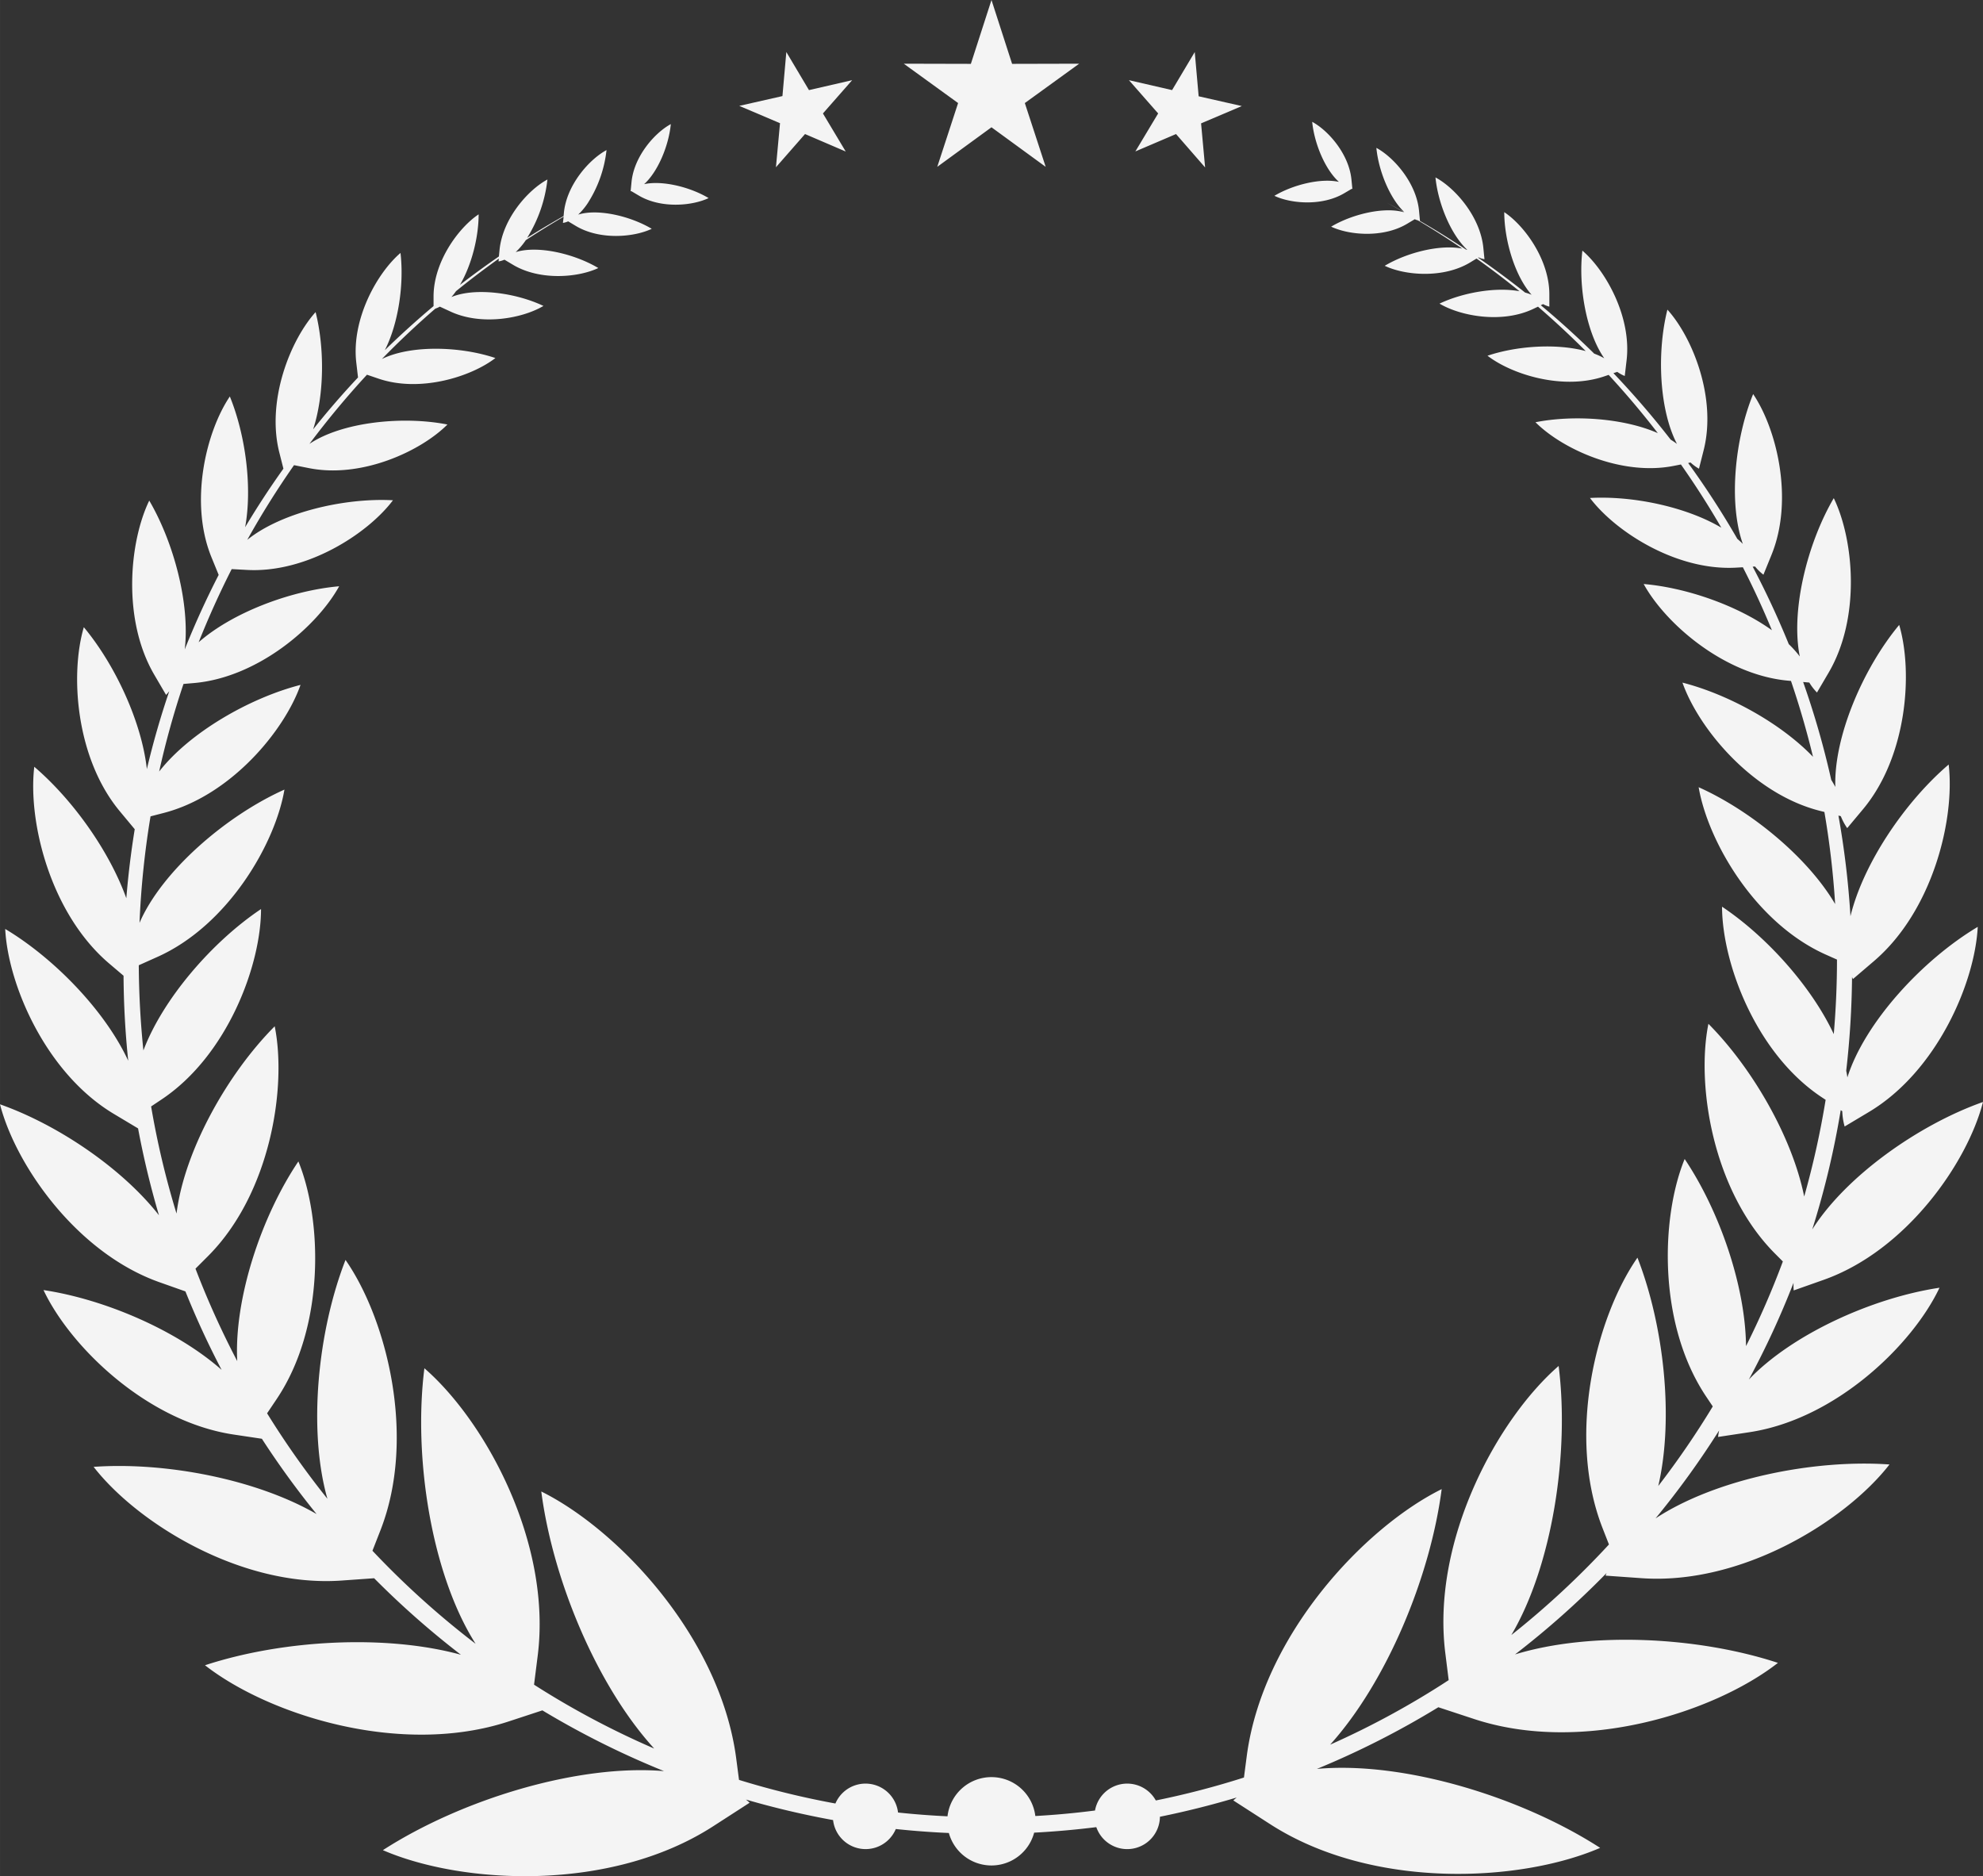 <svg xmlns="http://www.w3.org/2000/svg" width="1440" height="1362.37" viewBox="0.02 0 1079.98 1021.767" style=""><rect x="0.02" y="0" width="1079.98" height="1021.767" fill="#333333" stroke="none"/><g><title>garland35_43689577</title><g data-name="Layer 2"><path d="M540 967.82A24.06 24.06 0 0 1 563.88 989q16.41-.91 32.5-3a17.82 17.82 0 0 1 33.12-5.47 451.59 451.59 0 0 0 48-12.49l1.5-11.48c8.58-65.78 63.93-124.62 106.19-145.59-6.22 47.86-29.93 104.92-60.74 139.17A459 459 0 0 0 789 915l-1.82-14.61c-7.73-61.45 28.45-127.62 61.71-156.49 5.95 47.32-3.37 108.58-25.77 146.55a469.11 469.11 0 0 0 53.17-49.33l-3.48-8.9c-19.89-50.94-3.19-115.41 19-147.3 14.43 37 19.92 87.41 11.34 124.35a469.6 469.6 0 0 0 29.68-43.33l-3.47-5.17c-26.73-39.76-24.76-98.06-11.84-129.58 18.94 28.2 33.08 69.06 33.42 101.91A465.87 465.87 0 0 0 971 687l-4.41-4.43c-33.76-34-42.86-91.6-36.13-125 24 24.18 45.67 61.79 52.16 94.06a472.67 472.67 0 0 0 11.68-52.67l-2.34-1.54c-35.78-23.92-54-73-54.08-103.63 24.17 16.15 48.64 43.34 60.85 69.39 1.14-13.35 1.75-26.85 1.75-40.48v-.11l-6.17-2.75c-38.44-17.21-64.12-61.6-69.17-91.12 28.46 12.73 59.42 38.22 74.34 63.63a467.36 467.36 0 0 0-5.86-50.15l-2.66-.67c-36.44-9.35-65.75-44.56-74.64-69.78 25 6.4 53.54 22.13 71.1 40.41q-5.07-21-12-41.33l-1.17-.1c-34.85-3-67.07-30.9-79.06-52.68 23.28 2 51 11.66 69.84 25.17q-7.21-17.51-15.81-34.29l-3.72.21c-32.39 1.81-65.66-19.52-79.55-37.94 23.22-1.3 52.29 4.78 71.53 16.17q-10.25-17.71-22-34.42l-3.9.77c-28.53 5.63-60.7-9.15-75.31-23.77 20.87-4.12 48.09-2.21 66.63 5.93q-12.69-16.46-26.78-31.72l-2.51.85c-22.49 7.57-50.1-1-63.47-11.28 16.1-5.42 37.71-6.8 53.5-2.53q-12.55-12.58-26-24.19l-2.64 1.25c-17 8.06-39.48 3.94-51-2.91 12.7-6 30.57-9.17 43.57-6.74q-11.42-9.27-23.4-17.8l-3.6 2.19c-14.67 8.78-35.42 7-46.41 1.75 12.05-7.18 30-11.76 42.23-9.36q-11.77-8.07-24.11-15.37a13 13 0 0 1-1.78-.62l-4.16 2.49c-13.09 7.81-31.55 6.19-41.35 1.55 11.46-6.83 28.92-11 39.74-7.82-3.13-1.79-6.27-3.54-9.46-5.25 3.22 1.68 6.42 3.4 9.57 5.16-8-7.6-14.05-22.67-15.22-35 9.53 5.14 21.77 19.07 23.23 34.23l.51 5.46h-.19q12.86 7.42 25.18 15.64l.81.23c-9.11-8.47-16-25.57-17.35-39.47 10.72 5.76 24.45 21.41 26.08 38.44l.6 6.12a13.4 13.4 0 0 1-3.22-1l-.25.15q13.11 9.08 25.61 19a28.29 28.29 0 0 1 3.54 1.21c-9.09-10.19-14.88-29.62-14.9-45 11.12 7.42 24.54 25.94 24.56 44.73V167a14.68 14.68 0 0 1-3.42-1.38l-1.24.61q15.09 12.58 29.09 26.36a36.83 36.83 0 0 1 5.48 2.54c-9.86-14.16-14.2-39.39-11.92-58.64 12.82 11 26.87 36.23 24.07 59.79l-1 8.48a19.59 19.59 0 0 1-4.07-2.24l-2.09.7a476 476 0 0 1 31.19 36.22c1.19.72 2.33 1.51 3.4 2.29-9.74-18.74-11-50.09-5.19-73.11C922 184 935 216.94 927.88 245.12l-2.56 10.14a24.22 24.22 0 0 1-4.59-3.38l-1.31.27a471.06 471.06 0 0 1 26.78 41.31c1.07.91 2.09 1.83 3 2.76-7.84-22.23-4.4-57.07 5.62-81.61 12.91 19.12 22.23 57.51 10 87.57l-4.4 10.8a26.61 26.61 0 0 1-4.56-4.45l-1.29.08q10.82 20.52 19.65 42.19a56.69 56.69 0 0 1 6 6.71c-5-24.93 4.06-61.56 18.51-86.22 10.84 22.39 14.9 64.79-2.78 95l-6.36 10.85a28 28 0 0 1-4.18-5.42l-3.36-.3a469 469 0 0 1 15.3 53.28c.8 1.28 1.56 2.59 2.23 3.88-.89-27.31 15.11-64.61 34.78-88.25 7.56 25.65 4.43 71.37-19.62 100.28l-8.69 10.39a31.59 31.59 0 0 1-3.48-6.5l-1.3-.34a475.35 475.35 0 0 1 6.55 54.8c7-28.73 29.63-62.21 53.49-82.6 3.5 29.76-8.61 79.59-40.63 107l-11.51 9.84-.49-1.09a481.25 481.25 0 0 1-3.17 51c.25 1.23.47 2.45.63 3.66 9.41-29.83 40.83-64 71-82-1.57 30.56-22.27 78.69-59.22 100.79l-13.27 7.93a34.58 34.58 0 0 1-1.29-8.33l-.85-.56A467.61 467.61 0 0 1 987 669.57c18.26-28.93 57.82-57 93-69.43-8.45 33-41.69 80.94-86.85 96.89l-16.25 5.74a40.74 40.74 0 0 1-.09-4.14 465.15 465.15 0 0 1-24.33 52.67c23.55-24.69 67.3-44.52 103.84-50-14.54 30.8-56.24 71.58-103.6 78.69l-17 2.57a32.6 32.6 0 0 1 .58-3.56 469.07 469.07 0 0 1-34.64 47.92c32.46-21.32 85.66-32.32 127.42-29.37-23.88 30.71-80.49 65.79-135 61.93l-19.63-1.39c.16-.48.34-.92.51-1.38A475.67 475.67 0 0 1 825.14 901c41.36-12.65 99.87-9.64 143.18 4.6-34.72 27.11-106.59 49.94-165.42 30.59l-19.53-6.43a467.16 467.16 0 0 1-66.14 33.59c47.11-4.32 111.07 15.12 154.27 43-43.31 18.73-124 23-179.73-12.91l-20.06-12.92c.59-.55 1.21-1.08 1.85-1.6q-20.56 6.15-41.82 10.48a17.82 17.82 0 0 1-34.65 5.66q-16.76 2.1-33.85 3a24.06 24.06 0 0 1-46.45.19q-14.56-.64-28.9-2.17a17.83 17.83 0 0 1-34.16-4.87 471.78 471.78 0 0 1-47.45-11.17c.68.56 1.35 1.12 2 1.73l-20 12.91c-55.78 35.93-136.44 31.65-179.74 12.92 42.84-27.61 106.12-47 153.13-43.05a469.56 469.56 0 0 1-66.26-33.08l-18.27 6c-58.88 19.38-130.76-3.47-165.48-30.57 42-13.81 98.28-17 139.38-5.72a472.69 472.69 0 0 1-47.26-41.67L186 860.77c-54.55 3.85-111.16-31.21-135-61.92 39.3-2.78 88.71 6.8 121.43 25.7a474.37 474.37 0 0 1-29.79-41l-15.33-2.29c-47.36-7.1-89.07-47.9-103.6-78.69 33.25 5 72.49 21.84 97 43.45A466.33 466.33 0 0 1 101 703.3l-14.14-5c-45.18-16-78.39-63.9-86.84-96.89 31.46 11.1 66.48 34.8 86.57 60.42a473.63 473.63 0 0 1-11.38-47.3l-13.13-7.86C25.12 584.61 4.4 536.47 2.85 505.91c26.76 16 54.49 44.69 67 71.78q-2.4-22.85-2.55-46.31l-8-6.8c-32-27.37-44.14-77.21-40.62-107 20.85 17.82 40.78 45.67 50.13 71.59q1.56-19 4.58-37.58l-8.12-9.77c-24.04-28.89-27.17-74.59-19.6-100.25C62.8 362.16 77.15 393.14 80 418.85q5.11-21.62 12.2-42.42a21.83 21.83 0 0 1-1.75 2l-6.35-10.86C66.41 337.4 70.47 295 81.3 272.62c13.47 23 22.23 56.43 19.33 81.05q8.3-20.79 18.48-40.58l-3.92-9.6c-12.25-30-2.93-68.43 10-87.57 8.56 21 12.33 49.49 8.33 71.21q9.79-16.41 20.85-31.89l-2.23-8.8c-7.12-28.19 5.92-61.1 19.76-76.47 4.95 19.58 4.77 45.12-1.35 63.87q11.65-14.65 24.45-28.27l-.93-8c-2.8-23.57 11.24-48.83 24.06-59.81 2 16.88-1.09 38.35-8.52 52.94q12.81-12.48 26.53-24v-5.22c0-18.79 13.44-37.33 24.55-44.75 0 12.51-3.85 27.7-10.18 38.41q10.41-8 21.22-15.47l.34-3.47c1.63-17 15.39-32.68 26.09-38.44a75.53 75.53 0 0 1-11.05 31.77q9.76-6.15 19.85-11.85l.16-1.72c1.45-15.16 13.69-29.08 23.22-34.22a66.72 66.72 0 0 1-10.12 28.73l.43-.22-.43.24a35.31 35.31 0 0 1-5.32 6.39c10.79-3.37 28.5.83 40.07 7.73-9.78 4.63-28.26 6.24-41.33-1.55l-4.18-2.51a12.36 12.36 0 0 1-2.86.86l.4-3.41q-10.47 6.14-20.6 12.78a39.6 39.6 0 0 1-5.53 6.52c12.12-3.78 32 .92 45 8.67-11 5.21-31.75 7-46.42-1.74l-4.69-2.8a14.24 14.24 0 0 1-3.22.95l.15-1.54q-11.91 8.49-23.3 17.72a36.34 36.34 0 0 1-2.53 3.22c12.86-5.39 35.11-2.33 50.13 4.83-11.48 6.83-34 11-51 2.89l-5.42-2.5a17.4 17.4 0 0 1-2.48 1.1Q222 181.15 208 195.52c15.66-7.73 42.66-7 61.82-.53-13.36 10.28-41 18.85-63.47 11.28l-6.47-2.2a472.72 472.72 0 0 0-31.33 37.67c17.75-11.93 50.78-15.35 75.15-10.55-14.62 14.63-46.79 29.42-75.32 23.77l-8.23-1.63A470 470 0 0 0 134.68 294c18.37-14.85 52.71-23 79.35-21.56-13.88 18.43-47.15 39.74-79.55 37.94l-8.28-.45q-9.86 19.41-18 39.85c18.51-16.29 50.33-28.2 76.53-30.5-12 21.8-44.19 49.65-79 52.7l-5.78.5a465.81 465.81 0 0 0-13.26 47.7c16.46-21.11 49-40 77-47.19-8.89 25.23-38.21 60.43-74.65 69.78L82 444.59a474.09 474.09 0 0 0-6 58c12.18-28.2 47.13-58.34 78.93-72.58-5 29.52-30.73 73.92-69.18 91.12l-10.15 4.55q.14 23.48 2.52 46.39c10.66-28.2 37.54-59.25 64.06-77 0 30.6-18.3 79.71-54.07 103.63l-5.79 3.87a464.3 464.3 0 0 0 13.84 58.34c4.16-33.86 27.43-75.84 53.47-102 6.71 33.39-2.39 91-36.15 125l-7 7a470.45 470.45 0 0 0 22.74 50.34c-1.74-33.85 13-78.57 33.3-108.74C175.4 664 177.37 722.25 150.65 762l-5.17 7.69a469.07 469.07 0 0 0 32.85 46.54c-10.62-37.32-5.32-91.19 9.86-130.07 22.24 31.9 38.93 96.37 19 147.31l-4.33 11.07a468.56 468.56 0 0 0 56.18 50.67C235.12 857.61 225 794 231.15 745.15c33.25 28.85 69.44 95.05 61.72 156.49l-2 15.84a459.94 459.94 0 0 0 65.44 34.78c-31.18-34.16-55.22-91.77-61.5-140 42.27 21 97.63 79.8 106.19 145.58l1.5 11.49a454.06 454.06 0 0 0 52.5 12.86 17.83 17.83 0 0 1 34.11 4.91q13.35 1.42 26.94 2.06A24.06 24.06 0 0 1 540 967.82zM343.43 104.18l.42-.09 4 2.37c12.06 7.19 29.09 5.71 38.09 1.42-10-6-25.11-9.76-35.13-7.58 7.61-6.85 13.44-21.12 14.55-32.71-8.79 4.74-20.06 17.59-21.4 31.55l-.49 5zm393.12-1.29l-.49-5c-1.33-14-12.61-26.8-21.39-31.54 1.11 11.58 6.92 25.85 14.55 32.7-10-2.19-25.09 1.6-35.14 7.59 9 4.28 26 5.76 38.1-1.44l4-2.36.41.08zM428.27 28.33l-2.12 24-23.52 5.33 22.2 9.43-2.22 24L438.45 73l22.17 9.52-12.42-20.74 15.92-18.12-23.52 5.41-12.33-20.74zm222.44 0l-12.35 20.74-23.5-5.41 15.91 18.12-12.41 20.69L640.51 73l15.84 18.19-2.2-24 22.19-9.43-23.51-5.32-2.12-24zM540 0l-11.23 34.78-36.54-.09 29.59 21.43-11.35 34.74L540 69.32l29.52 21.54-11.36-34.74 29.6-21.43-36.53.09z" fill="#f4f4f4" fill-rule="evenodd" data-name="43689577"></path></g></g></svg>
